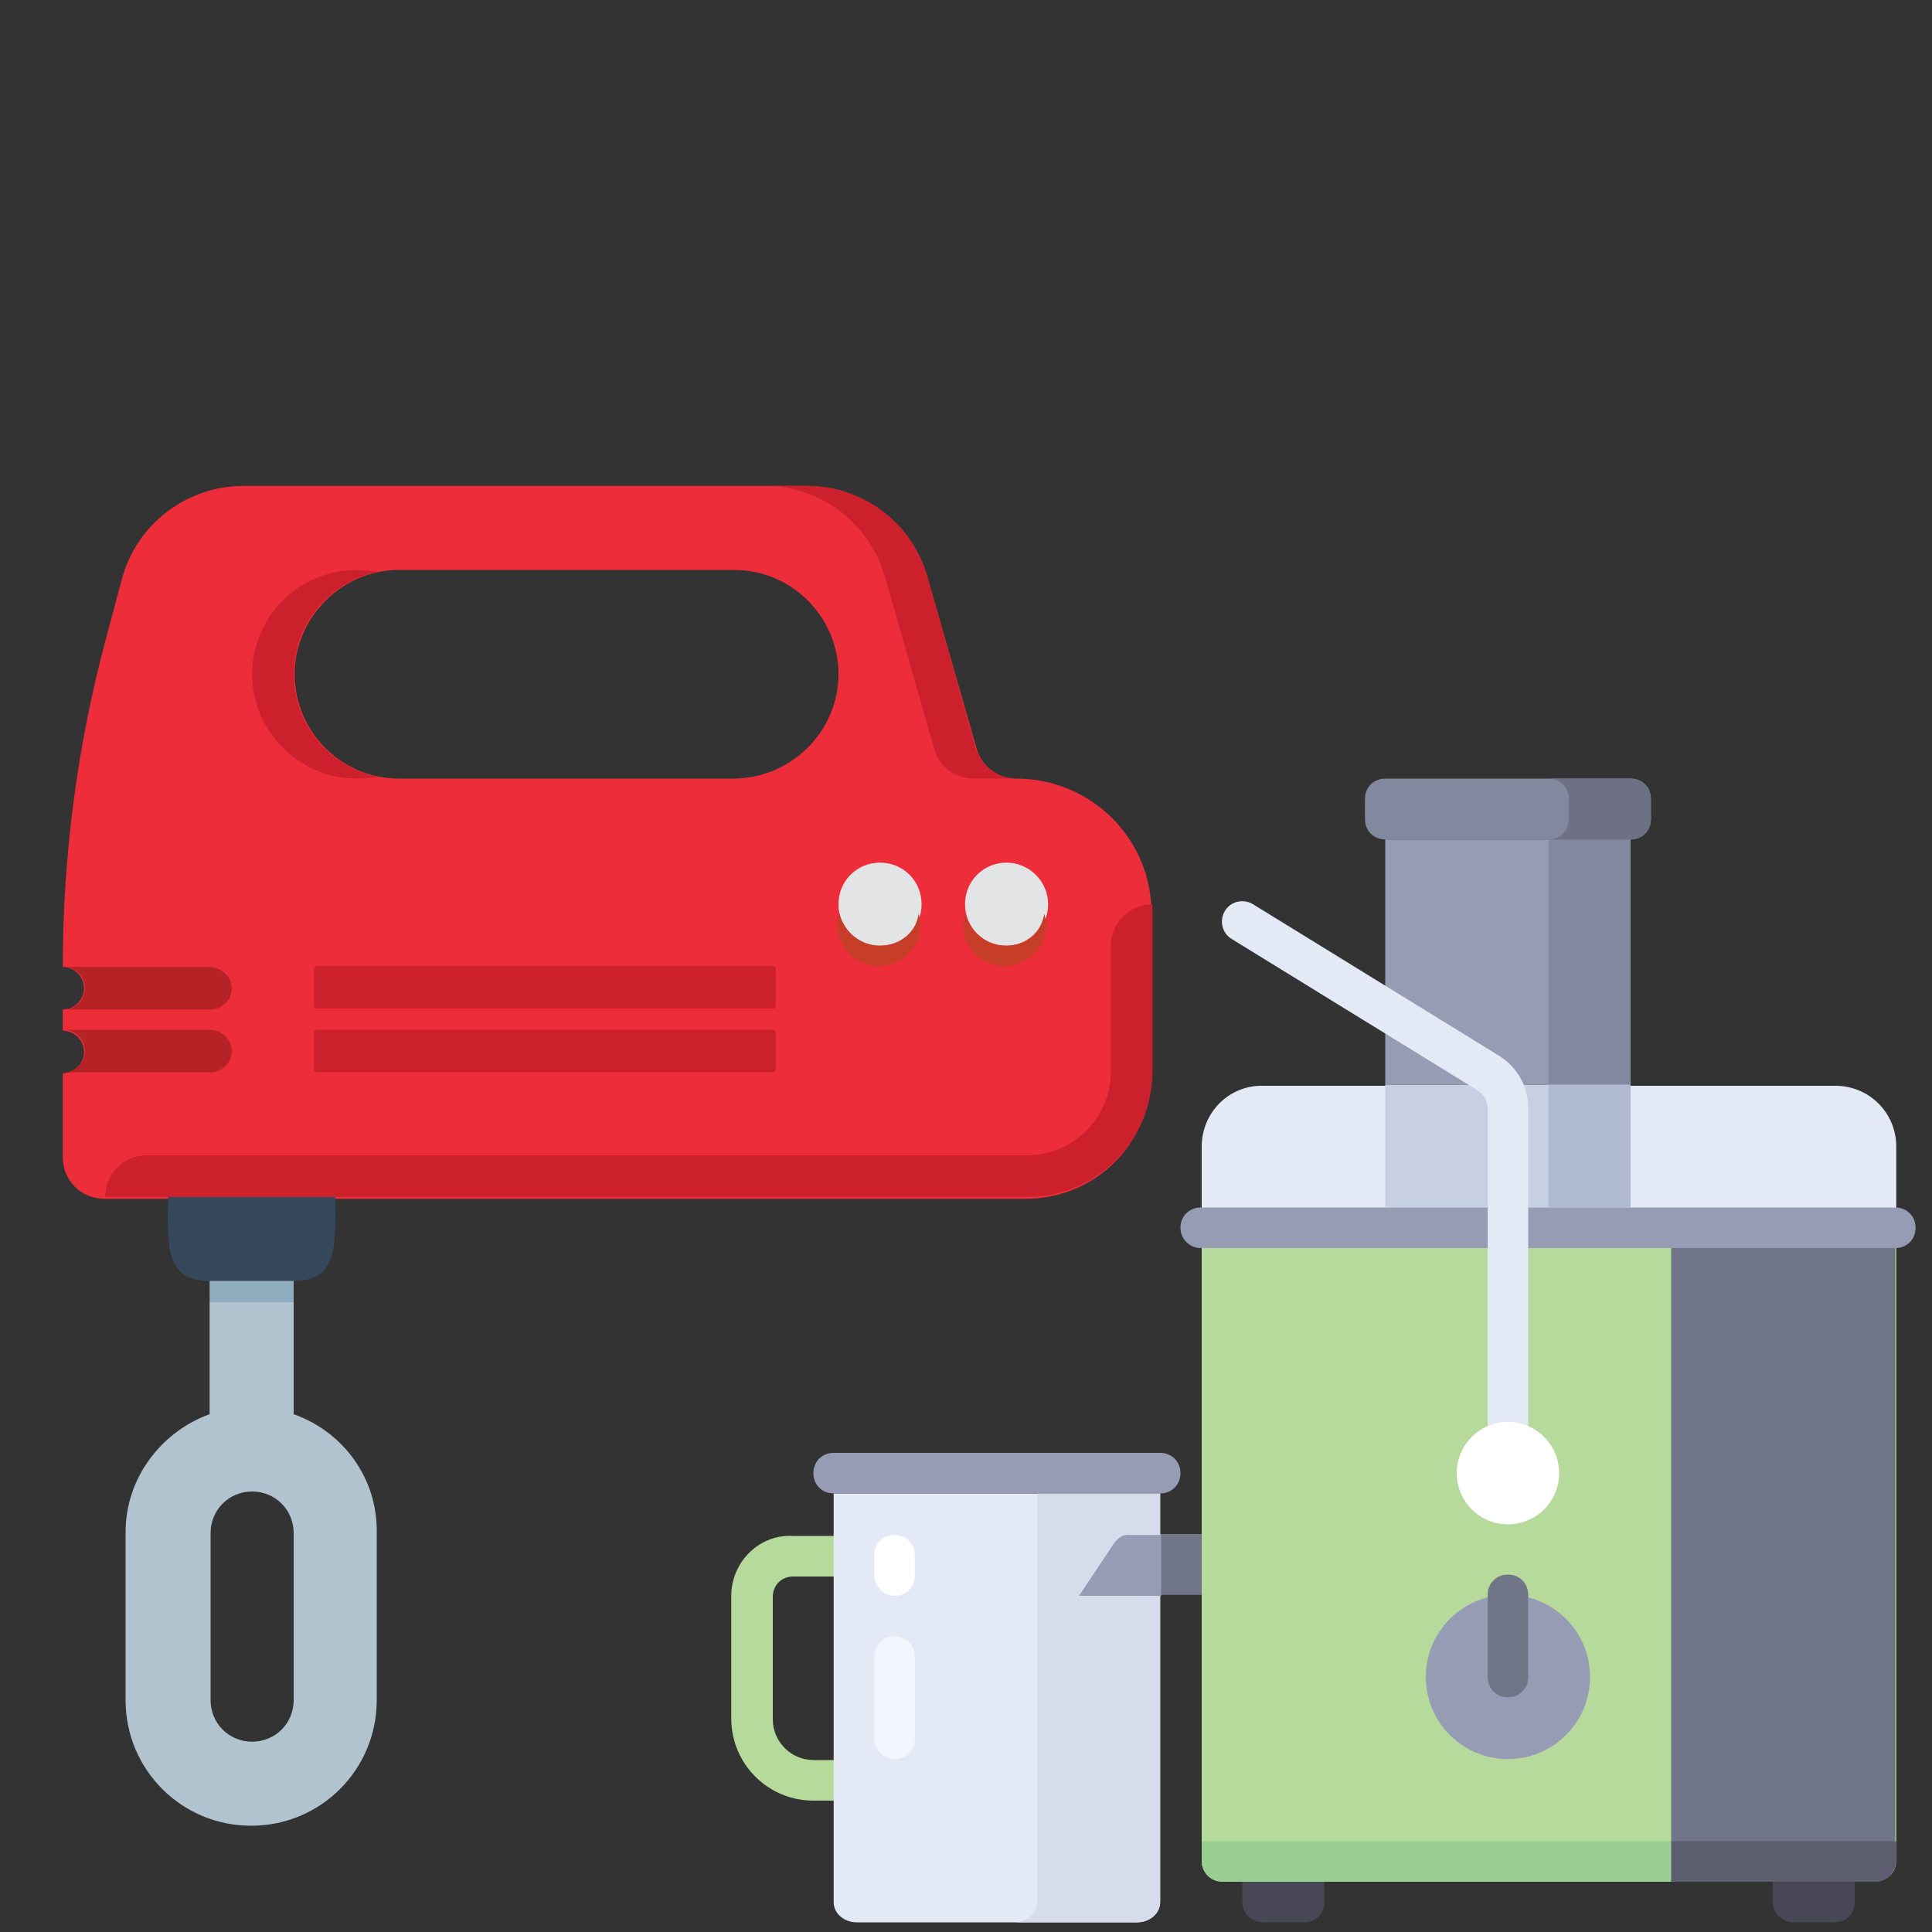<?xml version="1.0" encoding="utf-8"?>
<!-- Generator: Adobe Illustrator 19.2.0, SVG Export Plug-In . SVG Version: 6.00 Build 0)  -->
<svg version="1.1" id="Layer_1" xmlns="http://www.w3.org/2000/svg" xmlns:xlink="http://www.w3.org/1999/xlink" x="0px" y="0px"
	 viewBox="0 0 200 200" style="enable-background:new 0 0 200 200;" xml:space="preserve">
<rect x="0" y="0" width="200" height="200" fill="#333333" stroke="none"/>
<style type="text/css">
	.st0{fill:#ED2E3A;}
	.st1{fill:#36495C;}
	.st2{fill:#8FADBE;}
	.st3{fill:#E2E4E5;}
	.st4{fill:#C63E27;}
	.st5{fill:#B1C3CF;}
	.st6{fill:#CC202D;}
	.st7{fill:#B62226;}
	.st8{fill:#717588;}
	.st9{fill:#B5DA9B;}
	.st10{fill:#969CB3;}
	.st11{fill:#82889D;}
	.st12{fill:#E4E9F6;}
	.st13{fill:#D6DCEB;}
	.st14{fill:#474756;}
	.st15{fill:#99CF90;}
	.st16{fill:#5C5E6F;}
	.st17{fill:#C7CFE2;}
	.st18{fill:#FFFFFF;}
	.st19{fill:#F2F5FB;}
	.st20{fill:#AFB9D2;}
	.st21{fill:#6E7183;}
</style>
<g id="Layer_52">
	<g>
		<path class="st0" d="M105.2,80.6c-1.9,0-3.6-1.3-4.1-3.1L96,59.7c-1.6-5.6-6.7-9.4-12.5-9.4H25.2c-5.9,0-11.1,4-12.6,9.7L11,66
			c-3,11.1-4.5,22.6-4.5,34.1l0,0c1.2,0,2.2,1,2.2,2.2s-1,2.2-2.2,2.2v2.2c1.2,0,2.2,1,2.2,2.2s-1,2.2-2.2,2.2v8.7
			c0,2.4,1.9,4.3,4.3,4.3h95.4c7.2,0,13-5.8,13-13V94.7C119.3,86.9,113,80.6,105.2,80.6z M75.9,80.6H41.3c-6,0-10.8-4.9-10.8-10.8
			S35.4,59,41.3,59H76c6,0,10.8,4.9,10.8,10.8S81.9,80.6,75.9,80.6z"/>
		<g>
			<path class="st1" d="M21.7,132.6c-4.8,0-4.3-3.9-4.3-8.7h17.3c0,4.8,0.4,8.7-4.3,8.7H21.7z"/>
		</g>
		<rect x="21.7" y="132.6" class="st2" width="8.7" height="2.2"/>
		<g>
			<path class="st3" d="M108.5,93.6c0,2.4-1.9,4.3-4.3,4.3s-4.3-1.9-4.3-4.3s1.9-4.3,4.3-4.3C106.5,89.3,108.5,91.2,108.5,93.6z"/>
		</g>
		<g>
			<path class="st3" d="M95.4,93.6c0,2.4-1.9,4.3-4.3,4.3s-4.3-1.9-4.3-4.3s1.9-4.3,4.3-4.3C93.5,89.3,95.4,91.2,95.4,93.6z"/>
		</g>
		<path class="st4" d="M91.1,97.9c-2,0-3.7-1.4-4.2-3.3c-0.1,0.3-0.2,0.7-0.2,1.1c0,2.4,1.9,4.3,4.3,4.3s4.3-1.9,4.3-4.3
			c0-0.4-0.1-0.7-0.2-1.1C94.8,96.6,93.1,97.9,91.1,97.9z"/>
		<path class="st4" d="M104.1,97.9c-2,0-3.7-1.4-4.2-3.3c-0.1,0.3-0.2,0.7-0.2,1.1c0,2.4,1.9,4.3,4.3,4.3s4.3-1.9,4.3-4.3
			c0-0.4-0.1-0.7-0.2-1.1C107.8,96.6,106.1,97.9,104.1,97.9z"/>
		<path class="st5" d="M30.4,146.4v-11.6h-8.7v11.6c-5,1.8-8.7,6.6-8.7,12.2V176c0,7.2,5.8,13,13,13s13-5.8,13-13v-17.3
			C39.1,153,35.5,148.2,30.4,146.4z M30.4,176c0,2.4-1.9,4.3-4.3,4.3s-4.3-1.9-4.3-4.3v-17.3c0-2.4,1.9-4.3,4.3-4.3s4.3,1.9,4.3,4.3
			C30.4,158.7,30.4,176,30.4,176z"/>
		<path class="st6" d="M115,97.9v13c0,4.8-3.9,8.7-8.7,8.7H15.2c-2.4,0-4.3,1.9-4.3,4.3l0,0h71.5h8.7h15.2c7.2,0,13-5.8,13-13V93.6
			l0,0C116.9,93.6,115,95.6,115,97.9z"/>
		<path class="st6" d="M91.6,59.7l5.1,17.8c0.5,1.9,2.2,3.1,4.2,3.1h4.3c-1.9,0-3.6-1.3-4.2-3.1l-5-17.8c-1.6-5.6-6.7-9.4-12.5-9.4
			h-4.3C84.9,50.3,90,54.1,91.6,59.7z"/>
		<path class="st6" d="M30.4,69.8c0-5.2,3.7-9.6,8.7-10.6c-0.7-0.1-1.4-0.2-2.2-0.2c-6,0-10.8,4.9-10.8,10.8S31,80.6,36.9,80.6
			c0.7,0,1.5-0.1,2.2-0.2C34.1,79.4,30.4,75,30.4,69.8z"/>
		<path class="st6" d="M80,111H32.8c-0.1,0-0.3-0.1-0.3-0.3v-3.8c0-0.1,0.1-0.3,0.3-0.3H80c0.1,0,0.3,0.1,0.3,0.3v3.8
			C80.3,110.8,80.2,111,80,111z"/>
		<path class="st6" d="M80,104.4H32.8c-0.1,0-0.3-0.1-0.3-0.3v-3.8c0-0.1,0.1-0.3,0.3-0.3H80c0.1,0,0.3,0.1,0.3,0.3v3.8
			C80.3,104.3,80.2,104.4,80,104.4z"/>
		<path class="st7" d="M21.7,106.6H6.6c1.2,0,2.2,1,2.2,2.2s-1,2.2-2.2,2.2h15.2c1.2,0,2.2-1,2.2-2.2S22.9,106.6,21.7,106.6z"/>
		<path class="st7" d="M21.7,100.1H6.6c1.2,0,2.2,1,2.2,2.2s-1,2.2-2.2,2.2h15.2c1.2,0,2.2-1,2.2-2.2S22.9,100.1,21.7,100.1z"/>
	</g>
	<rect x="118" y="158.8" class="st8" width="8.5" height="6.3"/>
	<path class="st9" d="M75.7,165.2v12.7c0,4.7,3.8,8.5,8.5,8.5h4.2c1.2,0,2.1-0.9,2.1-2.1l0,0c0-1.2-0.9-2.1-2.1-2.1h-4.2
		c-2.3,0-4.2-1.9-4.2-4.2v-12.7c0-1.2,0.9-2.1,2.1-2.1h6.3c1.2,0,2.1-0.9,2.1-2.1l0,0c0-1.2-0.9-2.1-2.1-2.1h-6.3
		C78.6,158.8,75.7,161.7,75.7,165.2z"/>
	<rect x="143.4" y="86.9" class="st10" width="25.4" height="25.4"/>
	<rect x="160.3" y="86.9" class="st11" width="8.5" height="25.4"/>
	<path class="st9" d="M124.4,127.1v65.5c0,1.2,0.9,2.1,2.1,2.1h67.7c1.2,0,2.1-0.9,2.1-2.1v-65.5
		C196.3,127.1,124.4,127.1,124.4,127.1z"/>
	<path class="st8" d="M196.2,125H173v69.8h21.1c1.2,0,2.1-0.9,2.1-2.1L196.2,125L196.2,125z"/>
	<g>
		<path class="st12" d="M124.4,118.7v8.5h71.9v-8.5c0-3.5-2.8-6.3-6.3-6.3h-59.2C127.2,112.3,124.4,115.2,124.4,118.7z"/>
		<path class="st12" d="M86.3,154.6v42.3c0,1.2,1.1,2.1,2.4,2.1h29c1.3,0,2.4-0.9,2.4-2.1v-42.3H86.3z"/>
	</g>
	<path class="st13" d="M105,199h12.7c1.3,0,2.4-0.9,2.4-2.1v-42.3h-12.7v42.3C107.4,198,106.4,199,105,199z"/>
	<g>
		<path class="st14" d="M183.5,196.9v-4.2h8.5v4.2c0,1.2-0.9,2.1-2.1,2.1h-4.2C184.5,199,183.5,198,183.5,196.9z"/>
		<path class="st14" d="M128.6,196.9v-4.2h8.5v4.2c0,1.2-0.9,2.1-2.1,2.1h-4.2C129.5,199,128.6,198,128.6,196.9z"/>
	</g>
	<path class="st15" d="M126.5,194.8H173v-4.2h-48.6v2.1C124.4,193.8,125.3,194.8,126.5,194.8z"/>
	<path class="st16" d="M194.1,194.8H173v-4.2h23.3v2.1C196.2,193.8,195.3,194.8,194.1,194.8z"/>
	<path class="st11" d="M141.3,84.8v-2.1c0-1.2,0.9-2.1,2.1-2.1h25.4c1.2,0,2.1,0.9,2.1,2.1v2.1c0,1.2-0.9,2.1-2.1,2.1h-25.4
		C142.2,86.9,141.3,86,141.3,84.8z"/>
	<rect x="143.4" y="112.3" class="st17" width="25.4" height="12.7"/>
	<path class="st10" d="M122.2,127.1L122.2,127.1c0-1.2,0.9-2.1,2.1-2.1h71.9c1.2,0,2.1,0.9,2.1,2.1l0,0c0,1.2-0.9,2.1-2.1,2.1h-71.9
		C123.2,129.2,122.2,128.3,122.2,127.1z"/>
	<path class="st12" d="M154,148.3v-33.6c0-0.7-0.4-1.4-1-1.8l-25.5-15.7c-1-0.6-1.3-1.9-0.7-2.9c0.6-1,1.9-1.3,2.9-0.7l25.5,15.7
		c1.9,1.2,3,3.2,3,5.4v33.6c0,1.2-0.9,2.1-2.1,2.1C154.9,150.4,154,149.4,154,148.3z"/>
	<circle class="st18" cx="156.1" cy="152.5" r="5.3"/>
	<circle class="st10" cx="156.1" cy="173.6" r="8.5"/>
	<path class="st8" d="M154,173.6v-8.5c0-1.2,0.9-2.1,2.1-2.1c1.2,0,2.1,0.9,2.1,2.1v8.5c0,1.2-0.9,2.1-2.1,2.1
		C154.9,175.7,154,174.8,154,173.6z"/>
	<g>
		<path class="st10" d="M84.2,152.5L84.2,152.5c0-1.2,0.9-2.1,2.1-2.1h33.8c1.2,0,2.1,0.9,2.1,2.1l0,0c0,1.2-0.9,2.1-2.1,2.1H86.3
			C85.1,154.6,84.2,153.7,84.2,152.5z"/>
		<path class="st10" d="M115.3,159.8l-3.6,5.4h8.5v-6.3H117C116.3,158.8,115.7,159.2,115.3,159.8z"/>
	</g>
	<path class="st18" d="M90.5,163.1V161c0-1.2,0.9-2.1,2.1-2.1l0,0c1.2,0,2.1,0.9,2.1,2.1v2.1c0,1.2-0.9,2.1-2.1,2.1l0,0
		C91.5,165.2,90.5,164.2,90.5,163.1z"/>
	<path class="st19" d="M90.5,180v-8.5c0-1.2,0.9-2.1,2.1-2.1l0,0c1.2,0,2.1,0.9,2.1,2.1v8.5c0,1.2-0.9,2.1-2.1,2.1l0,0
		C91.5,182.1,90.5,181.1,90.5,180z"/>
	<rect x="160.3" y="112.3" class="st20" width="8.5" height="12.7"/>
	<path class="st21" d="M160.3,86.9h8.5c1.2,0,2.1-0.9,2.1-2.1v-2.1c0-1.2-0.9-2.1-2.1-2.1h-8.5c1.2,0,2.1,0.9,2.1,2.1v2.1
		C162.4,86,161.5,86.9,160.3,86.9z"/>
</g>
</svg>
